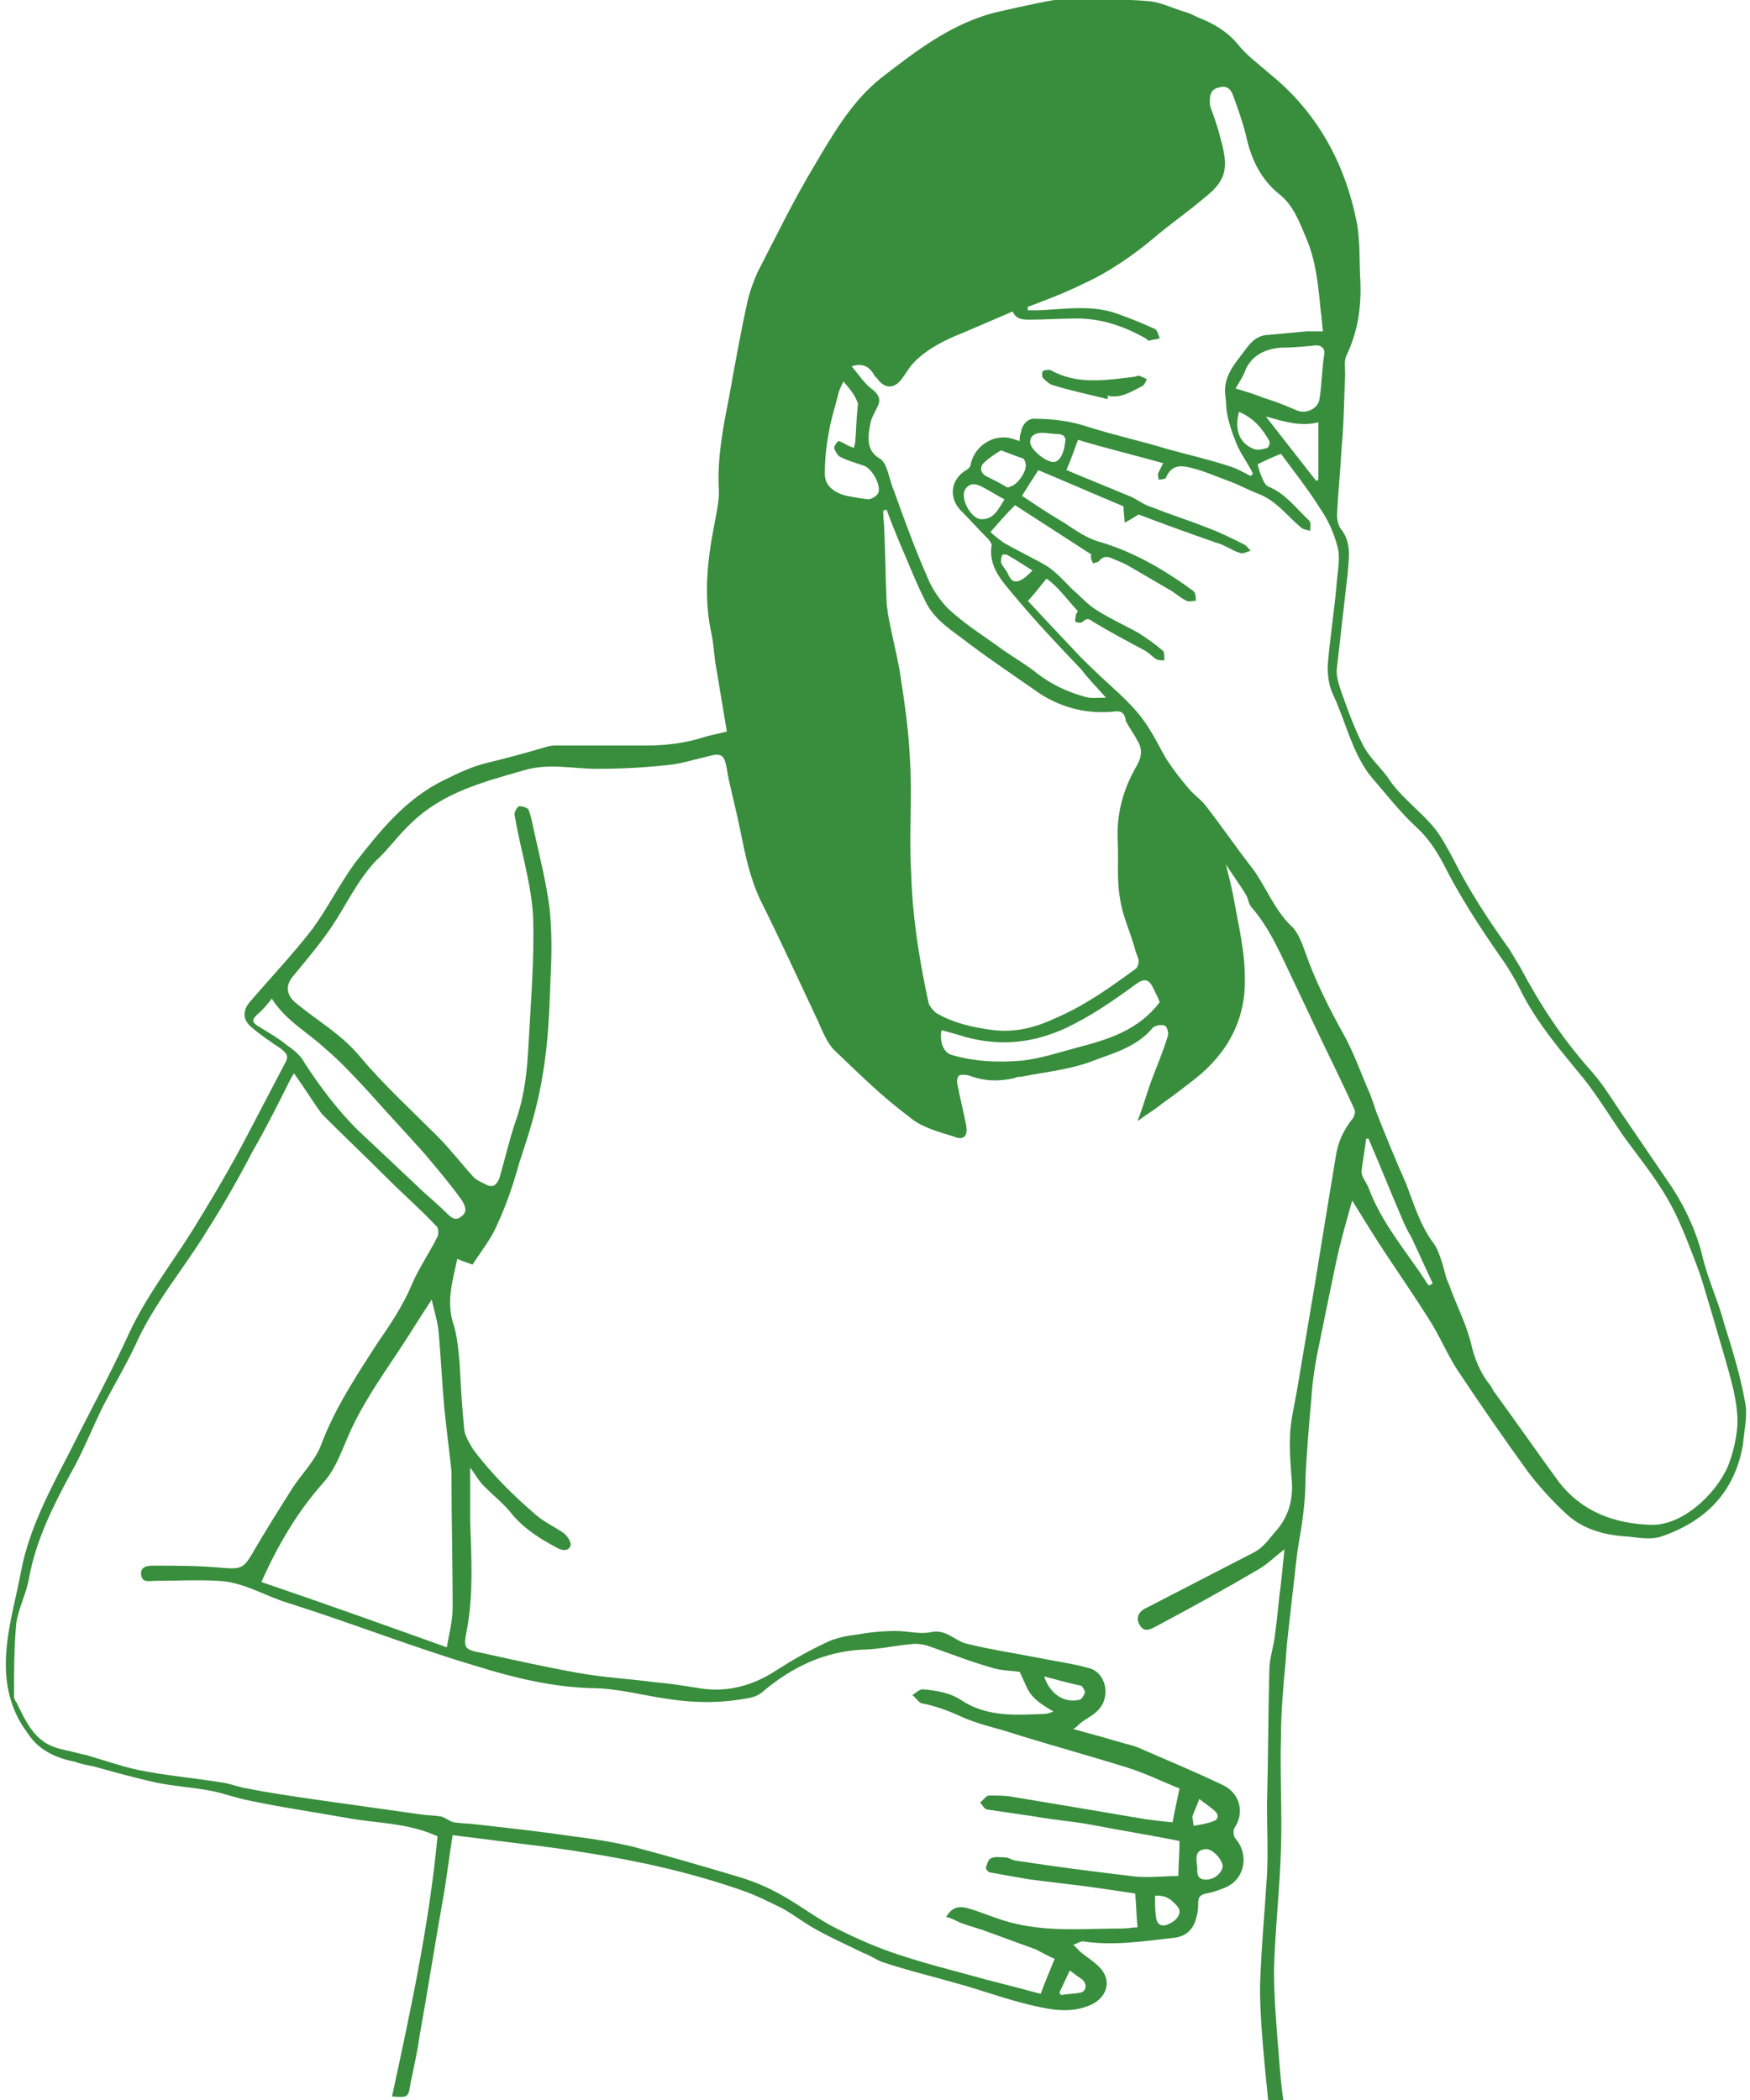 <?xml version="1.0" encoding="utf-8"?>
<!-- Generator: Adobe Illustrator 19.2.1, SVG Export Plug-In . SVG Version: 6.00 Build 0)  -->
<svg version="1.1" id="Background_copy_2_xA0_Image_1_"
	 xmlns="http://www.w3.org/2000/svg" xmlns:xlink="http://www.w3.org/1999/xlink" x="0px" y="0px" viewBox="0 0 150 180"
	 style="enable-background:new 0 0 150 180;" xml:space="preserve">
<style type="text/css">
	.st0{fill:#388E3C;}
</style>
<g id="icon-nausea">
	<path class="st0" d="M105,73.8c0.3,1.2,0.6,2.3,0.8,3.5c0.4,2.2,0.9,4.3,0.9,6.5c0.1,3.6-1.5,6.5-4.3,8.7c-0.9,0.7-1.8,1.4-2.8,2.1
		c-0.6,0.5-1.3,0.9-2.1,1.5c0.5-1.3,0.8-2.4,1.2-3.5c0.5-1.3,1-2.5,1.4-3.8c0.1-0.3-0.1-0.9-0.3-0.9c-0.3-0.1-0.8,0-1,0.2
		c-1.4,1.7-3.5,2.2-5.3,2.9c-1.9,0.7-4,0.9-6,1.3c-0.2,0-0.4,0-0.5,0.1c-1.3,0.3-2.6,0.3-3.9-0.2c-0.3-0.1-0.8-0.1-0.9,0
		c-0.2,0.2-0.2,0.6-0.1,0.9c0.2,1.1,0.5,2.2,0.7,3.3c0.2,1-0.2,1.4-1.1,1c-1.3-0.4-2.8-0.8-3.8-1.7C75.6,94,73.6,92,71.5,90
		c-0.6-0.6-1-1.6-1.4-2.5c-1.6-3.4-3.2-6.9-4.9-10.3c-0.9-1.9-1.3-3.8-1.7-5.8c-0.1-0.5-0.2-0.9-0.3-1.4c-0.3-1.4-0.7-2.8-0.9-4.1
		c-0.2-1.1-0.4-1.4-1.5-1.1c-1.3,0.3-2.5,0.7-3.8,0.8c-1.9,0.2-3.9,0.3-5.8,0.3c-2.1,0-4.1-0.5-6.2,0.1c-3.5,1-7,1.9-9.7,4.5
		c-1.1,1-2,2.3-3.1,3.3c-1.4,1.5-2.3,3.3-3.3,4.9c-1.1,1.8-2.5,3.4-3.8,5c-0.7,0.8-0.5,1.7,0.3,2.3c1.8,1.5,3.8,2.6,5.4,4.5
		c2,2.4,4.4,4.6,6.7,6.9c1.1,1.1,2,2.3,3.1,3.5c0.3,0.3,0.8,0.5,1.2,0.7c0.5,0.2,0.8-0.1,1-0.6c0.5-1.7,0.9-3.5,1.5-5.2
		c0.7-2.1,0.9-4.2,1-6.3c0.2-3.6,0.5-7.2,0.4-10.8c-0.1-2.4-0.8-4.9-1.3-7.3c-0.1-0.5-0.2-1-0.3-1.6c0-0.2,0.2-0.6,0.4-0.7
		c0.2,0,0.7,0.1,0.8,0.3c0.2,0.5,0.3,1,0.4,1.5c0.5,2.3,1.1,4.6,1.4,6.9c0.2,1.9,0.2,3.8,0.1,5.8c-0.1,2.9-0.2,5.8-0.7,8.6
		c-0.4,2.6-1.2,5.1-2,7.5c-0.5,1.8-1.1,3.6-1.9,5.3c-0.5,1.2-1.4,2.3-2.1,3.4c-0.5-0.2-0.9-0.3-1.3-0.5c-0.4,1.9-1,3.7-0.3,5.7
		c0.3,1,0.4,2.2,0.5,3.3c0.1,1.9,0.2,3.8,0.4,5.7c0.1,0.6,0.5,1.2,0.8,1.7c1.6,2.1,3.4,3.9,5.4,5.6c0.7,0.6,1.6,1,2.3,1.5
		c0.3,0.2,0.7,0.8,0.6,1.1c-0.2,0.5-0.7,0.4-1.1,0.2c-1.5-0.8-2.8-1.6-3.9-2.9c-0.7-0.9-1.6-1.6-2.4-2.4c-0.5-0.5-0.8-1.1-1.2-1.6
		c0,1.5,0,3,0,4.5c0.1,3.2,0.3,6.4-0.3,9.5c-0.3,1.5-0.2,1.6,1.4,1.9c2.7,0.6,5.4,1.2,8.2,1.7c2.2,0.4,4.4,0.5,6.6,0.8
		c1.2,0.1,2.5,0.3,3.7,0.5c2.4,0.4,4.6-0.2,6.6-1.5c1.4-0.9,2.8-1.7,4.3-2.4c0.8-0.4,1.8-0.6,2.7-0.7c1.1-0.2,2.2-0.3,3.3-0.3
		c1,0,2,0.3,3,0.1c1.3-0.3,2.1,0.8,3.1,1c2,0.5,4.1,0.8,6.1,1.2c1.5,0.3,3,0.5,4.4,0.9c1.4,0.4,1.8,2.4,0.8,3.5
		c-0.4,0.5-1.1,0.8-1.6,1.2c-0.2,0.2-0.4,0.4-0.6,0.5c0.2,0.1,0.5,0.1,0.7,0.2c1.1,0.3,2.2,0.6,3.2,0.9c0.6,0.2,1.3,0.3,1.9,0.6
		c2.3,1,4.7,2,7,3.1c1.5,0.7,1.9,2.4,1,3.7c-0.1,0.2-0.1,0.7,0.1,0.9c1.2,1.4,0.8,3.5-0.9,4.2c-0.5,0.2-1,0.4-1.6,0.5
		c-0.5,0.1-0.7,0.3-0.7,0.8c0,0.3,0,0.7-0.1,1c-0.2,1.2-0.9,1.9-2,2c-2.6,0.3-5.2,0.7-7.8,0.3c-0.2,0-0.5,0.2-0.8,0.3
		c0.2,0.2,0.4,0.4,0.6,0.6c0.6,0.5,1.3,0.9,1.8,1.5c0.9,1.1,0.4,2.4-0.8,3c-1.7,0.8-3.4,0.5-5.1,0.1c-2.2-0.5-4.3-1.3-6.5-1.9
		c-2.1-0.6-4.2-1.1-6.3-1.8c-0.6-0.2-1.1-0.6-1.7-0.8c-1.4-0.7-2.8-1.3-4.2-2.1c-0.9-0.5-1.8-1.2-2.7-1.7c-1.2-0.6-2.4-1.2-3.6-1.6
		c-4.3-1.5-8.8-2.5-13.3-3.2c-3-0.5-6-0.8-9-1.2c-0.8-0.1-1.6-0.2-2.4-0.3c-0.3,1.8-0.5,3.6-0.8,5.3c-0.7,3.9-1.3,7.8-2,11.7
		c-0.2,1.4-0.5,2.8-0.8,4.2c-0.2,1.3-0.2,1.3-1.6,1.2c1.6-7.4,3.2-14.8,3.9-22.3c-2.6-1.2-5.3-1.1-7.9-1.6c-2.8-0.5-5.6-0.9-8.4-1.5
		c-1-0.2-2.1-0.6-3.1-0.8c-1.6-0.3-3.2-0.4-4.7-0.7c-1.8-0.4-3.6-0.9-5.4-1.4c-0.5-0.1-1.1-0.2-1.6-0.4c-1.6-0.3-3.1-1-4-2.4
		c-1.3-1.7-1.9-3.7-1.9-5.9c0-2.8,0.8-5.3,1.3-8c0.7-3.7,2.5-7,4.2-10.3c1.7-3.4,3.5-6.7,5.1-10.2c1.5-3.2,3.7-6,5.5-8.9
		c1.6-2.6,3.2-5.3,4.6-8c1.1-2.1,2.2-4.2,3.3-6.3c0.3-0.6-0.1-0.8-0.4-1.1c-0.9-0.6-1.8-1.2-2.6-1.9c-0.7-0.6-0.7-1.4-0.1-2.1
		c1.8-2.1,3.7-4.1,5.4-6.3c1.3-1.8,2.3-3.8,3.6-5.6c2.2-2.8,4.4-5.6,7.8-7.2c1.2-0.6,2.3-1.1,3.5-1.4c1.7-0.4,3.5-0.9,5.2-1.4
		c0.3-0.1,0.6-0.1,0.9-0.1c2.6,0,5.1,0,7.7,0c1.6,0,3.2-0.2,4.8-0.7c0.6-0.2,1.3-0.3,2-0.5c-0.3-1.8-0.6-3.6-0.9-5.4
		c-0.2-1-0.2-1.9-0.4-2.9c-0.7-3.1-0.4-6.2,0.2-9.3c0.2-1.1,0.5-2.3,0.4-3.4c-0.1-2.6,0.4-5.2,0.9-7.7c0.5-2.8,1-5.6,1.6-8.3
		c0.2-0.8,0.5-1.6,0.8-2.3c1.6-3.1,3.1-6.2,4.9-9.2c1.6-2.7,3.2-5.5,5.7-7.5c3.1-2.4,6.2-4.8,10.1-5.7c2.2-0.5,4.4-1,6.7-1.3
		C94,0,96.2-0.1,98.5,0.1c1,0.1,2,0.6,3,0.9c0.4,0.1,0.8,0.3,1.2,0.5c1.3,0.5,2.5,1.2,3.4,2.3c0.8,1,1.8,1.7,2.7,2.5
		c4.1,3.3,6.5,7.7,7.5,12.8c0.3,1.6,0.2,3.3,0.3,4.9c0.1,2.3-0.2,4.4-1.2,6.5c-0.2,0.4-0.1,1-0.1,1.6c-0.1,2.1-0.1,4.1-0.3,6.2
		c-0.1,1.9-0.3,3.9-0.4,5.8c0,0.4,0.1,0.9,0.3,1.2c1,1.2,0.7,2.6,0.6,4c-0.3,2.6-0.6,5.2-0.9,7.9c-0.1,0.6,0.1,1.3,0.3,1.9
		c0.6,1.7,1.2,3.4,2,4.9c0.6,1.1,1.6,1.9,2.3,3c1,1.4,2.5,2.5,3.6,3.8c0.7,0.8,1.2,1.8,1.7,2.7c1.4,2.8,3.1,5.4,4.9,7.9
		c0.3,0.5,0.6,1,0.9,1.5c1.7,3.2,3.6,6.1,6,8.8c1,1.1,1.8,2.4,2.6,3.6c1.5,2.2,3,4.4,4.5,6.6c1.2,1.9,2.1,3.9,2.6,6.1
		c0.5,1.9,1.3,3.6,1.8,5.5c0.7,2.2,1.4,4.5,1.8,6.8c0.2,1.1-0.1,2.3-0.2,3.5c-0.7,4.1-3.2,6.6-7,7.9c-0.9,0.3-2,0.1-2.9,0
		c-1.9-0.1-3.8-0.6-5.2-1.9c-1.2-1.1-2.3-2.3-3.3-3.6c-2.1-2.9-4.1-5.8-6.1-8.8c-0.9-1.4-1.5-2.9-2.4-4.3c-1.2-1.9-2.5-3.8-3.7-5.6
		c-1-1.5-1.9-3-2.9-4.6c-0.5,1.8-1,3.5-1.4,5.4c-0.5,2.4-1,4.8-1.5,7.3c-0.3,1.4-0.5,2.8-0.6,4.3c-0.2,2.3-0.4,4.5-0.5,6.8
		c0,1.7-0.2,3.4-0.5,5.1c-0.3,1.6-0.4,3.2-0.6,4.7c-0.2,2-0.5,4-0.6,5.9c-0.2,2.1-0.4,4.3-0.4,6.4c-0.1,3.2,0.1,6.4,0,9.6
		c-0.1,3.5-0.5,6.9-0.6,10.4c0,2.4,0.2,4.8,0.4,7.2c0.1,1.3,0.2,2.7,0.4,4c-0.4,0-0.8,0-1.3,0c-0.1-1-0.2-2-0.3-3
		c-0.2-2.2-0.4-4.5-0.4-6.7c0.1-3.2,0.4-6.4,0.6-9.6c0.1-2,0-4,0-6c0.1-3.8,0.1-7.6,0.2-11.5c0-1.1,0.4-2.1,0.5-3.2
		c0.2-1.4,0.3-2.9,0.5-4.3c0.1-1,0.2-1.9,0.3-2.9c-0.8,0.6-1.5,1.3-2.2,1.7c-2.9,1.7-5.8,3.3-8.8,4.9c-0.4,0.2-1,0.6-1.4-0.1
		c-0.4-0.6-0.1-1.2,0.6-1.5c3.1-1.6,6.2-3.2,9.3-4.8c0.7-0.4,1.2-1.1,1.7-1.7c1.2-1.3,1.6-2.9,1.4-4.7c-0.1-1.3-0.2-2.7-0.1-4
		c0.1-1.2,0.4-2.4,0.6-3.6c0.5-3,1-5.9,1.5-8.9c0.6-3.7,1.2-7.4,1.8-11c0.2-1.3,0.7-2.3,1.5-3.3c0.1-0.2,0.2-0.5,0.1-0.7
		c-0.9-2-1.9-4-2.9-6.1c-0.9-1.9-1.8-3.8-2.7-5.7c-0.9-1.9-1.8-3.9-3.2-5.5c-0.3-0.3-0.3-0.8-0.5-1.1c-0.6-1-1.3-1.9-1.9-2.9
		C105.2,73.7,105.1,73.8,105,73.8z M25.2,92c-0.2,0.3-0.3,0.5-0.4,0.7c-1,2-2,4-3.1,5.9c-1.2,2.3-2.5,4.6-3.9,6.8
		c-2,3.3-4.6,6.3-6.2,9.9c-0.8,1.7-1.8,3.4-2.7,5.1c-1,2-1.8,4.1-2.9,6c-1.5,2.8-2.9,5.6-3.5,8.8c-0.2,1.3-0.9,2.6-1.1,3.9
		c-0.2,2.1-0.2,4.2-0.2,6.3c0,0.2,0.1,0.4,0.2,0.5c0.8,1.6,1.5,3.3,3.4,3.9c0.6,0.2,1.3,0.3,2,0.5c0.3,0.1,0.6,0.1,0.8,0.2
		c1.4,0.4,2.8,0.9,4.2,1.2c2.4,0.5,4.9,0.7,7.3,1.1c0.7,0.1,1.4,0.4,2.1,0.5c2,0.4,4.1,0.7,6.2,1c2.8,0.4,5.7,0.8,8.5,1.2
		c0.6,0.1,1.3,0.1,1.9,0.2c0.4,0.1,0.7,0.4,1.1,0.5c0.7,0.1,1.4,0.1,2.1,0.2c2.7,0.3,5.4,0.6,8.1,1c1.7,0.2,3.5,0.5,5.2,0.9
		c3,0.8,6.1,1.7,9.1,2.6c1.3,0.4,2.5,0.9,3.7,1.6c1.6,0.9,3,2,4.6,2.8c1.8,0.9,3.6,1.7,5.5,2.3c2.4,0.8,4.9,1.4,7.4,2.1
		c1.6,0.4,3.1,0.8,4.6,1.2c0.4-1.1,0.8-2,1.2-3c-0.5-0.2-1-0.5-1.6-0.8c-1.4-0.5-2.7-1-4.1-1.5c-0.8-0.3-1.6-0.5-2.4-0.8
		c-0.4-0.2-0.8-0.4-1.2-0.5c0.6-1,1.3-0.9,2-0.7c1.3,0.4,2.6,1,4,1.3c3,0.7,6.1,0.4,9.1,0.4c0.5,0,0.9-0.1,1.3-0.1
		c-0.1-1-0.1-1.9-0.2-2.9c-1.3-0.2-2.7-0.4-4.1-0.6c-1.6-0.2-3.3-0.4-4.9-0.6c-1.2-0.2-2.3-0.4-3.4-0.6c-0.2,0-0.4-0.3-0.4-0.4
		c0.1-0.3,0.2-0.7,0.4-0.8c0.4-0.2,0.8-0.1,1.2-0.1c0.4,0,0.7,0.3,1.1,0.3c3.2,0.5,6.4,0.9,9.7,1.3c1.4,0.2,2.8,0,4.1,0
		c0-0.9,0.1-1.9,0.1-3c-2.5-0.5-5-0.9-7.6-1.4c-1.6-0.3-3.2-0.4-4.8-0.7c-1.4-0.2-2.7-0.4-4.1-0.6c-0.2,0-0.4-0.4-0.6-0.6
		c0.3-0.2,0.5-0.6,0.8-0.6c0.6,0,1.3,0,1.9,0.1c3.6,0.6,7.2,1.2,10.7,1.8c1.1,0.2,2.1,0.3,3.1,0.4c0.2-1,0.4-2,0.6-2.9
		c-1.5-0.6-2.9-1.3-4.5-1.8c-3.2-1-6.5-1.9-9.7-2.9c-1.5-0.5-3.1-0.8-4.6-1.5c-1.1-0.5-2.2-0.9-3.3-1.1c-0.3-0.1-0.5-0.5-0.8-0.7
		c0.3-0.2,0.6-0.5,0.9-0.5c1.2,0.1,2.4,0.3,3.4,1c2.2,1.4,4.7,1.2,7.1,1.1c0.2,0,0.4-0.1,0.7-0.2c-2.3-1.3-2.1-1.8-2.9-3.4
		c-0.7-0.1-1.5-0.1-2.2-0.3c-1.8-0.5-3.6-1.2-5.3-1.8c-0.5-0.2-1-0.3-1.5-0.3c-1.5,0.1-3.1,0.5-4.6,0.5c-3.2,0.2-5.9,1.5-8.3,3.5
		c-0.3,0.3-0.7,0.5-1.1,0.6c-2.4,0.5-4.8,0.5-7.3,0.1c-2.1-0.3-4.2-0.9-6.4-0.9c-3.4-0.1-6.7-0.9-9.9-1.9
		c-5.4-1.6-10.7-3.7-16.1-5.4c-2-0.6-3.8-1.8-6-1.9c-1.8-0.1-3.6,0-5.4,0c-0.5,0-1.1,0.2-1.2-0.5c-0.1-0.7,0.5-0.8,1-0.8
		c2,0,4.1,0,6.1,0.2c1.4,0.1,1.7,0,2.4-1.2c1.1-1.9,2.3-3.8,3.5-5.7c0.8-1.2,1.9-2.3,2.4-3.6c1.2-3.2,3-5.9,4.8-8.7
		c1.1-1.6,2.2-3.2,3-5.1c0.6-1.4,1.5-2.7,2.2-4.1c0.1-0.2,0.1-0.8-0.1-0.9c-1.3-1.4-2.7-2.6-4.1-4c-1.9-1.9-3.8-3.7-5.7-5.6
		C27,94.7,26.2,93.4,25.2,92z M93.5,47.5c-2.3-1.5-4.5-2.9-6.5-4.2c-0.8,0.8-1.4,1.5-2.1,2.3c0.3,0.3,0.7,0.6,1.1,0.9
		c1.2,0.7,2.5,1.3,3.7,2c0.8,0.5,1.5,1.3,2.2,2c0.7,0.6,1.3,1.3,2.1,1.8c1.1,0.7,2.4,1.3,3.5,1.9c0.8,0.5,1.5,1,2.2,1.6
		c0.1,0.1,0.1,0.5,0.1,0.8c-0.2,0-0.5,0-0.7-0.1c-0.3-0.2-0.6-0.5-0.9-0.7c-1.5-0.8-3-1.6-4.5-2.5c-0.3-0.2-0.5-0.4-0.9,0
		c-0.1,0.1-0.4,0.1-0.6,0c-0.1,0,0-0.4,0-0.5c0-0.1,0.1-0.3,0.2-0.4c-1-1.1-1.8-2.2-2.7-2.8c-0.6,0.7-1,1.3-1.6,1.9
		c1.2,1.3,2.9,3.1,4.6,4.9c1.1,1.1,2.3,2.2,3.5,3.3c0.7,0.7,1.4,1.4,2,2.3c0.7,1,1.2,2.1,1.8,3.1c0.6,0.9,1.2,1.7,1.9,2.5
		c0.4,0.5,1,0.9,1.4,1.4c1.4,1.8,2.7,3.7,4.1,5.5c1.1,1.5,1.8,3.4,3.2,4.8c0.6,0.5,0.9,1.3,1.2,2.1c0.9,2.6,2.1,5,3.5,7.5
		c0.8,1.5,1.4,3.2,2.1,4.8c0.2,0.5,0.4,1.1,0.6,1.7c0.8,2,1.6,4,2.5,6c0.7,1.8,1.2,3.6,2.4,5.2c0.3,0.4,0.5,1,0.7,1.6
		c0.2,0.6,0.3,1.3,0.6,1.9c0.6,1.7,1.5,3.4,1.9,5.1c0.3,1.3,0.8,2.5,1.6,3.5c0.1,0.1,0.2,0.3,0.3,0.5c1.9,2.6,3.7,5.2,5.6,7.8
		c2,2.6,4.8,3.6,7.9,3.7c2.6,0.1,5.5-2.5,6.6-5c0.4-1,0.7-2.2,0.8-3.3c0.1-1.1-0.1-2.2-0.3-3.2c-0.5-2.1-1.2-4.3-1.8-6.4
		c-0.5-1.6-0.9-3.2-1.5-4.7c-0.7-1.8-1.4-3.7-2.4-5.4c-1.1-1.9-2.5-3.6-3.8-5.4c-1.1-1.6-2.2-3.4-3.4-4.9c-1.8-2.2-3.7-4.4-5.1-7
		c-0.6-1.2-1.2-2.3-2-3.4c-1.8-2.6-3.5-5.2-4.9-8c-0.6-1.1-1.3-2.2-2.3-3.1c-1.3-1.2-2.4-2.6-3.6-4c-0.2-0.2-0.3-0.4-0.5-0.6
		c-1.5-2.1-2-4.6-3.1-6.9c-0.3-0.7-0.4-1.5-0.4-2.3c0.2-2.5,0.6-4.9,0.8-7.4c0.1-1,0.3-2.1,0-3c-0.3-1.1-0.8-2.2-1.5-3.2
		c-1-1.6-2.2-3.1-3.3-4.6c-0.8,0.3-1.4,0.6-2,0.9c0.1,0.4,0.2,0.8,0.4,1.2c0.1,0.3,0.3,0.6,0.5,0.7c1.5,0.6,2.4,1.9,3.5,2.9
		c0.2,0.2,0.1,0.6,0.1,0.9c-0.3-0.1-0.6-0.1-0.8-0.3c-1.2-1-2.1-2.3-3.7-2.9c-0.8-0.3-1.5-0.7-2.3-1c-1.1-0.4-2.2-0.9-3.4-1.2
		c-0.8-0.2-1.6-0.3-2.1,0.7c0,0.1-0.1,0.2-0.1,0.2c-0.2,0.1-0.4,0.1-0.6,0.1c0-0.2-0.1-0.4,0-0.6c0.1-0.2,0.2-0.4,0.4-0.8
		c-2.5-0.7-5-1.3-7.3-2c-0.3,0.8-0.6,1.7-1,2.6c0.1,0,0.3,0.1,0.5,0.2c1.7,0.7,3.4,1.4,5.1,2.1c0.6,0.3,1.1,0.7,1.8,0.9
		c1.5,0.6,3.1,1.1,4.6,1.7c1.1,0.4,2.1,0.9,3.1,1.4c0.3,0.1,0.5,0.4,0.7,0.6c-0.3,0.1-0.7,0.3-0.9,0.2c-0.7-0.2-1.3-0.7-2.1-0.9
		c-2.3-0.8-4.5-1.6-6.6-2.4c-0.5,0.3-0.8,0.5-1.2,0.7c0-0.4-0.1-0.9-0.1-1.4c-2.4-1-4.9-2.1-7.3-3.1c-0.4,0.6-0.9,1.4-1.4,2.2
		c1.2,0.8,2.4,1.6,3.6,2.3c0.9,0.6,1.9,1.3,2.9,1.6c2.8,0.8,5.3,2.2,7.7,3.9c0.2,0.2,0.5,0.3,0.6,0.5c0.1,0.2,0.1,0.5,0.1,0.7
		c-0.3,0-0.6,0.1-0.8,0c-0.4-0.2-0.8-0.5-1.2-0.8c-1.2-0.7-2.4-1.4-3.6-2.1c-0.5-0.3-1-0.5-1.5-0.7c-0.4-0.2-0.8-0.3-1.2,0.2
		c-0.1,0.1-0.3,0.1-0.5,0.2c-0.1-0.2-0.2-0.4-0.2-0.6C93.5,47.5,93.6,47.4,93.5,47.5z M88.1,26.3c0,0.1,0,0.2,0,0.3
		c0.3,0,0.6,0,0.9,0c2.3-0.1,4.6-0.5,6.8,0.3c1.1,0.4,2.1,0.8,3.2,1.3c0.2,0.1,0.3,0.5,0.4,0.8c-0.3,0.1-0.6,0.1-0.9,0.2
		c-0.1,0-0.2-0.1-0.3-0.2c-1.8-1-3.7-1.7-5.9-1.7c-1.3,0-2.7,0.1-4,0.1c-0.6,0-1.2,0-1.5-0.7c-1.4,0.6-2.8,1.2-4.2,1.8
		c-1.5,0.6-3,1.3-4.2,2.5c-0.5,0.5-0.8,1.1-1.2,1.6c-0.6,0.7-1.3,0.7-1.9,0c-0.1-0.2-0.3-0.3-0.4-0.5c-0.4-0.7-1-1-1.9-0.7
		c0.6,0.7,1.1,1.5,1.8,2c0.6,0.5,0.7,0.9,0.4,1.5c-0.2,0.4-0.5,0.9-0.6,1.4c-0.2,1.1-0.4,2.3,0.8,3c0.2,0.1,0.4,0.4,0.5,0.6
		c0.3,0.7,0.4,1.4,0.7,2.1c0.9,2.5,1.8,5,2.9,7.5c0.4,1,1.1,2,1.8,2.7c1.3,1.2,2.7,2.1,4.1,3.1c1.2,0.9,2.5,1.6,3.6,2.5
		c1.2,0.9,2.5,1.5,3.9,1.9c0.6,0.2,1.2,0.1,1.9,0.1c-0.8-0.9-1.5-1.6-2.1-2.4c-2-2.1-4-4.2-5.9-6.5c-1-1.2-2.1-2.4-1.8-4.2
		c0-0.1-0.2-0.4-0.3-0.5c-0.8-0.8-1.6-1.7-2.4-2.5c-1-1.1-0.8-2.6,0.5-3.4c0.2-0.1,0.4-0.3,0.4-0.5c0.3-1.4,1.6-2.4,3-2.3
		c0.4,0,0.8,0.2,1.2,0.3c0-0.2,0-0.5,0.1-0.7c0.1-0.7,0.6-1.3,1.3-1.2c1.5,0,3,0.2,4.5,0.7c2.2,0.7,4.5,1.2,6.8,1.9
		c1.8,0.5,3.6,0.9,5.4,1.5c0.6,0.2,1.1,0.5,1.7,0.8c0.1-0.1,0.1-0.1,0.2-0.2c-0.4-0.8-0.9-1.5-1.3-2.3c-0.3-0.7-0.6-1.5-0.8-2.3
		c-0.1-0.4-0.2-0.9-0.2-1.3c0-0.4-0.1-0.8-0.1-1.2c0-1.5,1-2.5,1.8-3.6c0.5-0.7,1.1-1.2,2-1.2c1.1-0.1,2.1-0.2,3.2-0.3
		c0.4,0,0.9,0,1.4,0c-0.1-0.7-0.1-1.2-0.2-1.8c-0.2-2.1-0.4-4.2-1.2-6.1c-0.6-1.4-1.1-2.9-2.4-3.9c-1.6-1.3-2.4-3.1-2.8-5
		c-0.3-1.2-0.7-2.3-1.1-3.4c-0.2-0.6-0.6-0.9-1.2-0.7c-0.6,0.1-0.8,0.5-0.8,1.1c0,0.2,0,0.5,0.1,0.7c0.3,0.8,0.6,1.7,0.8,2.5
		c0.7,2.5,0.6,3.6-1.3,5.1c-1.4,1.2-3,2.3-4.4,3.5c-1.8,1.5-3.8,2.9-6,3.9C91.3,25.1,89.7,25.7,88.1,26.3z M76,43.7
		c-0.1,0-0.2,0-0.3,0.1c0,0.6,0.1,1.2,0.1,1.8c0.1,2,0.1,4.1,0.2,6.1c0,0.3,0.1,0.6,0.1,0.9c0.3,1.6,0.7,3.2,1,4.8
		c0.4,2.6,0.8,5.2,0.9,7.8c0.2,3.2-0.1,6.4,0.1,9.6c0.1,3.8,0.7,7.5,1.5,11.2c0.1,0.3,0.4,0.6,0.6,0.8c1.5,0.9,3.3,1.3,5,1.5
		c1.8,0.2,3.5-0.2,5.2-1c2.6-1.1,4.8-2.7,7-4.3c0.1-0.1,0.2-0.4,0.2-0.6c0-0.3-0.2-0.6-0.3-1c-0.4-1.5-1.1-2.9-1.3-4.4
		c-0.3-1.6-0.1-3.3-0.2-5c-0.1-2.3,0.5-4.4,1.6-6.3c0.4-0.7,0.6-1.4,0.1-2.2c-0.3-0.6-0.7-1.1-1-1.7C96.4,61,96,60.9,95.4,61
		c-2.2,0.2-4.3-0.3-6.2-1.5c-2-1.4-4.1-2.8-6.1-4.3c-1.4-1.1-3-2-3.8-3.7c-0.6-1.2-1.1-2.4-1.6-3.6C77.1,46.5,76.5,45.1,76,43.7z
		 M22.4,135.6c5.3,1.8,10.6,3.7,15.9,5.6c0.2-1.2,0.5-2.3,0.5-3.4c0-3.8-0.1-7.5-0.1-11.3c0-0.1,0-0.3,0-0.4
		c-0.2-1.7-0.4-3.5-0.6-5.2c-0.2-2.2-0.3-4.4-0.5-6.7c-0.1-1-0.4-1.9-0.6-2.8c-1,1.5-1.9,3-2.9,4.5c-1.6,2.4-3.2,4.7-4.3,7.3
		c-0.6,1.4-1.1,2.8-2.1,3.9C25.4,129.7,23.8,132.5,22.4,135.6z M23.3,85.6c-0.4,0.5-0.8,1-1.3,1.4c-0.5,0.5-0.3,0.7,0.2,1
		c0.8,0.5,1.7,1,2.4,1.6c0.6,0.4,1.2,0.9,1.5,1.5c1.3,2,2.8,4,4.5,5.7c1.7,1.6,3.4,3.2,5.1,4.8c0.8,0.8,1.7,1.5,2.5,2.3
		c0.4,0.4,0.8,0.8,1.3,0.4c0.6-0.4,0.4-0.9,0.1-1.4c-1-1.4-2.1-2.7-3.2-4c-1.6-1.8-3.2-3.5-4.8-5.3c-1.2-1.3-2.4-2.6-3.7-3.7
		C26.4,88.5,24.5,87.5,23.3,85.6z M80.7,88.3c-0.2,1,0.2,1.9,0.8,2.1c2,0.6,4.1,0.7,6.2,0.5c1.6-0.2,3.1-0.7,4.6-1.1
		c2.7-0.7,5.3-1.5,7.1-3.9c-0.1-0.3-0.3-0.7-0.5-1.1c-0.4-0.9-0.8-1-1.6-0.4c-1.9,1.4-3.8,2.7-5.9,3.7c-2.8,1.3-5.6,1.6-8.6,0.8
		C82.2,88.7,81.4,88.5,80.7,88.3z M105.9,33.3c1,0.3,1.7,0.5,2.4,0.8c1,0.3,2,0.7,2.9,1.1c0.8,0.3,1.8-0.2,1.9-1
		c0.2-1.2,0.2-2.5,0.4-3.8c0.1-0.5-0.2-0.8-0.7-0.8c-1,0.1-2,0.2-3,0.2c-1.3,0.1-2.4,0.6-3,1.8C106.6,32.2,106.2,32.8,105.9,33.3z
		 M72.3,32.7c-0.2,0.4-0.3,0.6-0.4,0.9c-0.3,1.2-0.7,2.4-0.9,3.7c-0.2,1.1-0.3,2.2-0.3,3.3c0,1,0.7,1.5,1.5,1.8
		c0.7,0.2,1.5,0.3,2.2,0.4c0.3,0,0.8-0.3,0.9-0.6c0.2-0.7-0.6-2.1-1.3-2.3c-0.6-0.2-1.3-0.4-1.9-0.7c-0.3-0.1-0.5-0.5-0.6-0.8
		c0-0.2,0.3-0.6,0.4-0.6c0.3,0.1,0.6,0.3,0.8,0.4c0.2,0.1,0.3,0.1,0.5,0.2c0-0.2,0.1-0.3,0.1-0.5c0.1-1,0.1-2,0.2-2.9
		c0-0.2,0.1-0.4,0-0.5C73.3,33.9,72.9,33.4,72.3,32.7z M122.5,110.2c0.1-0.1,0.2-0.1,0.3-0.2c-0.6-1.3-1.2-2.6-1.8-3.9
		c-0.3-0.5-0.6-1.1-0.8-1.6c-1-2.3-1.9-4.6-2.9-6.9c-0.1,0-0.1,0-0.2,0c-0.1,0.9-0.3,1.9-0.4,2.8c0,0.5,0.4,0.9,0.6,1.4
		c1.1,3,3.2,5.4,4.9,8C122.3,110,122.4,110.1,122.5,110.2z M113,36.2c-1.6,0.4-3-0.1-4.5-0.5c1.4,1.8,2.9,3.7,4.3,5.5
		c0.1,0,0.1,0,0.2-0.1C113,39.5,113,37.8,113,36.2z M85.8,38.6c-0.5,0.3-1.1,0.7-1.5,1.1C84,40,84,40.5,84.5,40.8
		c0.6,0.3,1.2,0.6,1.7,0.9c0.1,0.1,0.3,0.1,0.4,0c0.6-0.1,1.5-1.4,1.3-2c0-0.1-0.1-0.3-0.2-0.4C87.1,39.1,86.6,38.9,85.8,38.6z
		 M86.1,42.8c-0.8-0.4-1.5-0.9-2.2-1.2c-0.5-0.2-0.9-0.1-1.2,0.4c-0.4,0.8,0.6,2.6,1.5,2.5C85.2,44.5,85.6,43.6,86.1,42.8z
		 M106.2,35.3c-0.4,1.5,0,2.7,1.3,3.2c0.3,0.1,0.8,0,1.1-0.1c0.1,0,0.3-0.4,0.2-0.6C108.2,36.7,107.4,35.8,106.2,35.3z M91.3,37.9
		c0.1-0.5-0.2-0.7-0.7-0.7c-0.4,0-0.8-0.1-1.3-0.1c-0.5,0-1,0.2-1,0.8c0,0.6,1.3,1.7,2,1.7C90.8,39.6,91.2,38.9,91.3,37.9z
		 M102.6,159.9c0.1,0.3-0.2,1.1,0.6,1.2c0.8,0.1,1.5-0.5,1.6-1.1c0-0.6-0.9-1.6-1.5-1.5C102.5,158.6,102.5,159.1,102.6,159.9z
		 M89.5,143.7c0.5,1.5,1.7,2.3,3,2c0.2,0,0.4-0.4,0.5-0.6c0-0.2-0.2-0.5-0.3-0.6C91.7,144.3,90.7,144,89.5,143.7z M99,162.5
		c0,0.7,0,1.3,0.1,1.9c0.1,0.6,0.5,0.8,1.1,0.5c0.7-0.3,1.1-0.9,0.8-1.4C100.5,162.9,100,162.4,99,162.5z M88.5,48.9
		c-0.8-0.5-1.4-0.9-2.1-1.3c-0.1-0.1-0.5-0.1-0.5,0c-0.1,0.2-0.1,0.4-0.1,0.6c0.1,0.3,0.3,0.5,0.5,0.8c0.2,0.4,0.4,1,1,0.8
		C87.7,49.7,88.1,49.3,88.5,48.9z M102.3,156.5c0.6-0.1,1.2-0.2,1.7-0.4c0.4-0.1,0.5-0.5,0.2-0.8c-0.4-0.4-0.9-0.7-1.4-1.1
		c-0.2,0.5-0.4,1-0.6,1.5C102.2,155.9,102.3,156.2,102.3,156.5z M91.7,168.9c-0.3,0.6-0.6,1.3-0.9,1.9c0.1,0.1,0.1,0.2,0.2,0.2
		c0.5-0.1,1.1-0.1,1.6-0.2c0.5-0.1,0.6-0.7,0.2-1.1C92.5,169.5,92.1,169.2,91.7,168.9z"/>
	<path class="st0" d="M94.9,34.2c-1.6-0.4-3.1-0.7-4.7-1.2c-0.3-0.1-0.6-0.4-0.8-0.6c-0.1-0.1-0.1-0.5,0-0.6
		c0.1-0.1,0.5-0.1,0.6-0.1c2.3,1.3,4.7,0.9,7.2,0.6c0.1,0,0.3-0.1,0.4-0.1c0.3,0.1,0.5,0.2,0.7,0.3c-0.1,0.2-0.2,0.5-0.4,0.6
		c-1,0.5-1.9,1.1-3,0.8C95,34.1,95,34.1,94.9,34.2z"/>
</g>
</svg>
